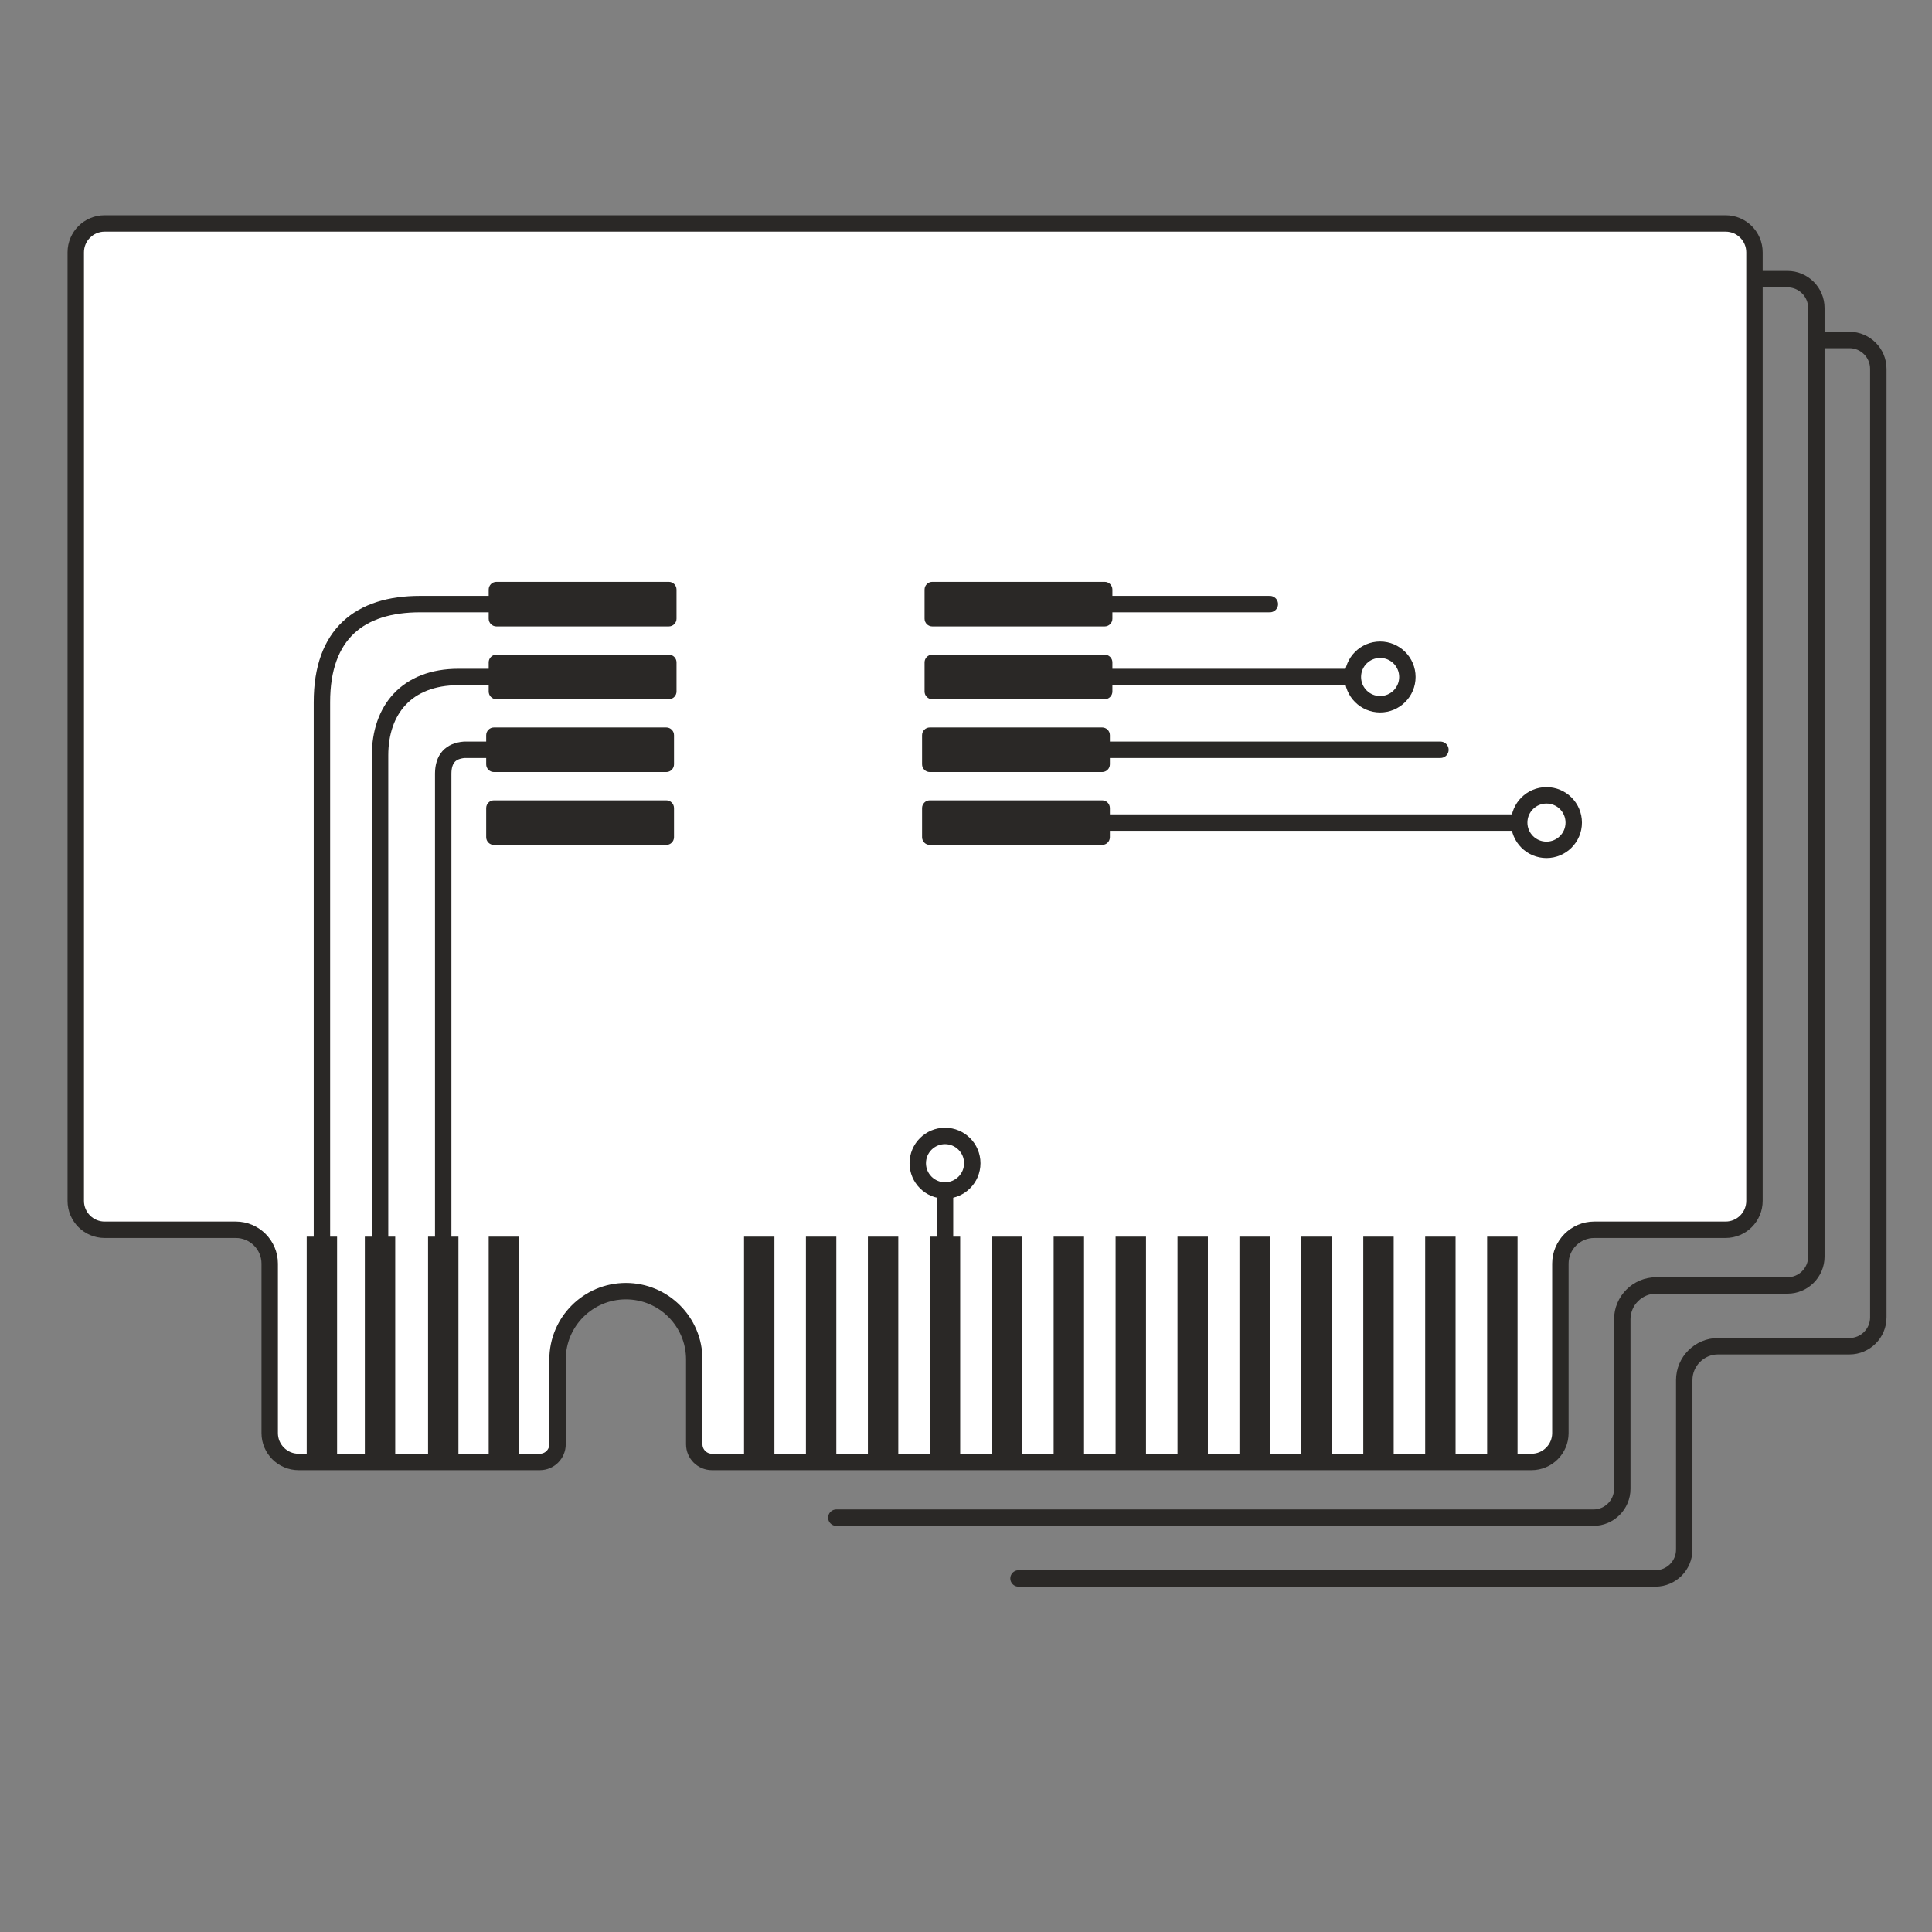 <svg width="153" height="153" viewBox="0 0 153 153" fill="none" xmlns="http://www.w3.org/2000/svg">
<rect x="0" y="0" width="153" height="153" fill="#808080" stroke="none"/>
<path d="M143.848 26.925H146.463C147.725 26.925 148.749 27.949 148.749 29.21V104.327C148.749 105.588 147.725 106.612 146.463 106.612H136.061C134.585 106.612 133.379 107.818 133.379 109.294V122.715C133.379 123.976 132.354 125 131.093 125H80.659" stroke="#2A2826" stroke-width="1.3" stroke-miterlimit="10" stroke-linecap="round"/>
<path d="M138.941 22.106H141.557C142.818 22.106 143.842 23.13 143.842 24.391V99.513C143.842 100.774 142.818 101.799 141.557 101.799H131.154C129.678 101.799 128.472 103.005 128.472 104.481V117.901C128.472 119.163 127.447 120.187 126.186 120.187H66.231" stroke="#2A2826" stroke-width="1.3" stroke-miterlimit="10" stroke-linecap="round"/>
<path d="M138.941 19.98V95.102C138.941 96.363 137.917 97.388 136.655 97.388H126.253C124.777 97.388 123.571 98.594 123.571 100.069V113.49C123.571 114.751 122.546 115.776 121.285 115.776H56.379C55.608 115.776 54.98 115.148 54.98 114.377V107.664C54.98 104.673 52.557 102.25 49.566 102.25C46.576 102.25 44.153 104.673 44.153 107.664V114.377C44.153 115.148 43.525 115.776 42.754 115.776H23.645C22.384 115.776 21.359 114.751 21.359 113.49V100.069C21.359 98.594 20.153 97.388 18.677 97.388H8.285C7.024 97.388 6 96.363 6 95.102V19.98C6 18.719 7.024 17.695 8.285 17.695H136.655C137.917 17.695 138.941 18.719 138.941 19.98Z" fill="white" stroke="#2A2826" stroke-width="1.3" stroke-miterlimit="10"/>
<path d="M26.695 97.933H24.289V115.776H26.695V97.933Z" fill="#2A2826"/>
<path d="M31.299 97.933H28.893V115.776H31.299V97.933Z" fill="#2A2826"/>
<path d="M36.305 97.933H33.899V115.776H36.305V97.933Z" fill="#2A2826"/>
<path d="M41.107 97.933H38.701V115.776H41.107V97.933Z" fill="#2A2826"/>
<path d="M61.329 97.933H58.923V115.776H61.329V97.933Z" fill="#2A2826"/>
<path d="M66.231 97.933H63.824V115.776H66.231V97.933Z" fill="#2A2826"/>
<path d="M71.138 97.933H68.731V115.776H71.138V97.933Z" fill="#2A2826"/>
<path d="M76.039 97.933H73.632V115.776H76.039V97.933Z" fill="#2A2826"/>
<path d="M80.945 97.933H78.539V115.776H80.945V97.933Z" fill="#2A2826"/>
<path d="M85.847 97.933H83.44V115.776H85.847V97.933Z" fill="#2A2826"/>
<path d="M90.754 97.933H88.347V115.776H90.754V97.933Z" fill="#2A2826"/>
<path d="M95.655 97.933H93.248V115.776H95.655V97.933Z" fill="#2A2826"/>
<path d="M100.562 97.933H98.155V115.776H100.562V97.933Z" fill="#2A2826"/>
<path d="M105.463 97.933H103.057V115.776H105.463V97.933Z" fill="#2A2826"/>
<path d="M110.37 97.933H107.963V115.776H110.37V97.933Z" fill="#2A2826"/>
<path d="M115.271 97.933H112.865V115.776H115.271V97.933Z" fill="#2A2826"/>
<path d="M120.178 97.933H117.771V115.776H120.178V97.933Z" fill="#2A2826"/>
<path d="M52.964 46.078H39.312C38.975 46.078 38.701 46.352 38.701 46.689V48.997C38.701 49.334 38.975 49.608 39.312 49.608H52.964C53.302 49.608 53.576 49.334 53.576 48.997V46.689C53.576 46.352 53.302 46.078 52.964 46.078Z" fill="#2A2826"/>
<path d="M52.964 51.844H39.312C38.975 51.844 38.701 52.117 38.701 52.455V54.763C38.701 55.1 38.975 55.374 39.312 55.374H52.964C53.302 55.374 53.576 55.1 53.576 54.763V52.455C53.576 52.117 53.302 51.844 52.964 51.844Z" fill="#2A2826"/>
<path d="M52.766 57.61H39.114C38.776 57.61 38.503 57.883 38.503 58.221V60.529C38.503 60.866 38.776 61.14 39.114 61.14H52.766C53.104 61.14 53.377 60.866 53.377 60.529V58.221C53.377 57.883 53.104 57.61 52.766 57.61Z" fill="#2A2826"/>
<path d="M52.766 63.381H39.114C38.776 63.381 38.503 63.655 38.503 63.993V66.3C38.503 66.638 38.776 66.911 39.114 66.911H52.766C53.104 66.911 53.377 66.638 53.377 66.3V63.993C53.377 63.655 53.104 63.381 52.766 63.381Z" fill="#2A2826"/>
<path d="M87.483 46.078H73.831C73.493 46.078 73.219 46.352 73.219 46.689V48.997C73.219 49.334 73.493 49.608 73.831 49.608H87.483C87.82 49.608 88.094 49.334 88.094 48.997V46.689C88.094 46.352 87.82 46.078 87.483 46.078Z" fill="#2A2826"/>
<path d="M87.483 51.844H73.831C73.493 51.844 73.219 52.117 73.219 52.455V54.763C73.219 55.1 73.493 55.374 73.831 55.374H87.483C87.82 55.374 88.094 55.1 88.094 54.763V52.455C88.094 52.117 87.82 51.844 87.483 51.844Z" fill="#2A2826"/>
<path d="M87.284 57.61H73.632C73.295 57.61 73.021 57.883 73.021 58.221V60.529C73.021 60.866 73.295 61.14 73.632 61.14H87.284C87.622 61.14 87.895 60.866 87.895 60.529V58.221C87.895 57.883 87.622 57.61 87.284 57.61Z" fill="#2A2826"/>
<path d="M87.284 63.381H73.632C73.295 63.381 73.021 63.655 73.021 63.993V66.3C73.021 66.638 73.295 66.911 73.632 66.911H87.284C87.622 66.911 87.895 66.638 87.895 66.3V63.993C87.895 63.655 87.622 63.381 87.284 63.381Z" fill="#2A2826"/>
<path d="M45.937 47.84H33.266C28.502 47.84 25.489 50.186 25.495 55.616V106.854" stroke="#2A2826" stroke-width="1.3" stroke-miterlimit="10"/>
<path d="M30.099 106.854V59.818C30.099 56.206 32.214 53.612 36.305 53.612H46.141" stroke="#2A2826" stroke-width="1.3" stroke-miterlimit="10"/>
<path d="M35.099 106.854V61.25C35.11 60.088 35.672 59.471 36.762 59.378H46.135" stroke="#2A2826" stroke-width="1.3" stroke-miterlimit="10"/>
<path d="M80.659 47.84H100.562" stroke="#2A2826" stroke-width="1.3" stroke-miterlimit="10" stroke-linecap="round"/>
<path d="M80.659 53.612H107.137" stroke="#2A2826" stroke-width="1.3" stroke-miterlimit="10" stroke-linecap="round"/>
<path d="M80.461 59.378H114.071" stroke="#2A2826" stroke-width="1.3" stroke-miterlimit="10" stroke-linecap="round"/>
<path d="M80.461 65.144H120.178" stroke="#2A2826" stroke-width="1.3" stroke-miterlimit="10" stroke-linecap="round"/>
<path d="M109.296 55.771C110.488 55.771 111.455 54.804 111.455 53.612C111.455 52.419 110.488 51.453 109.296 51.453C108.104 51.453 107.137 52.419 107.137 53.612C107.137 54.804 108.104 55.771 109.296 55.771Z" fill="white" stroke="#2A2826" stroke-width="1.3" stroke-miterlimit="10" stroke-linecap="round"/>
<path d="M122.469 67.302C123.661 67.302 124.628 66.336 124.628 65.144C124.628 63.951 123.661 62.985 122.469 62.985C121.277 62.985 120.31 63.951 120.31 65.144C120.31 66.336 121.277 67.302 122.469 67.302Z" fill="white" stroke="#2A2826" stroke-width="1.3" stroke-miterlimit="10" stroke-linecap="round"/>
<path d="M74.838 94.276C76.031 94.276 76.997 93.309 76.997 92.117C76.997 90.925 76.031 89.958 74.838 89.958C73.646 89.958 72.68 90.925 72.68 92.117C72.68 93.309 73.646 94.276 74.838 94.276Z" fill="white" stroke="#2A2826" stroke-width="1.3" stroke-miterlimit="10" stroke-linecap="round"/>
<path d="M74.838 94.276V106.854" stroke="#2A2826" stroke-width="1.3" stroke-miterlimit="10" stroke-linecap="round"/>
</svg>
